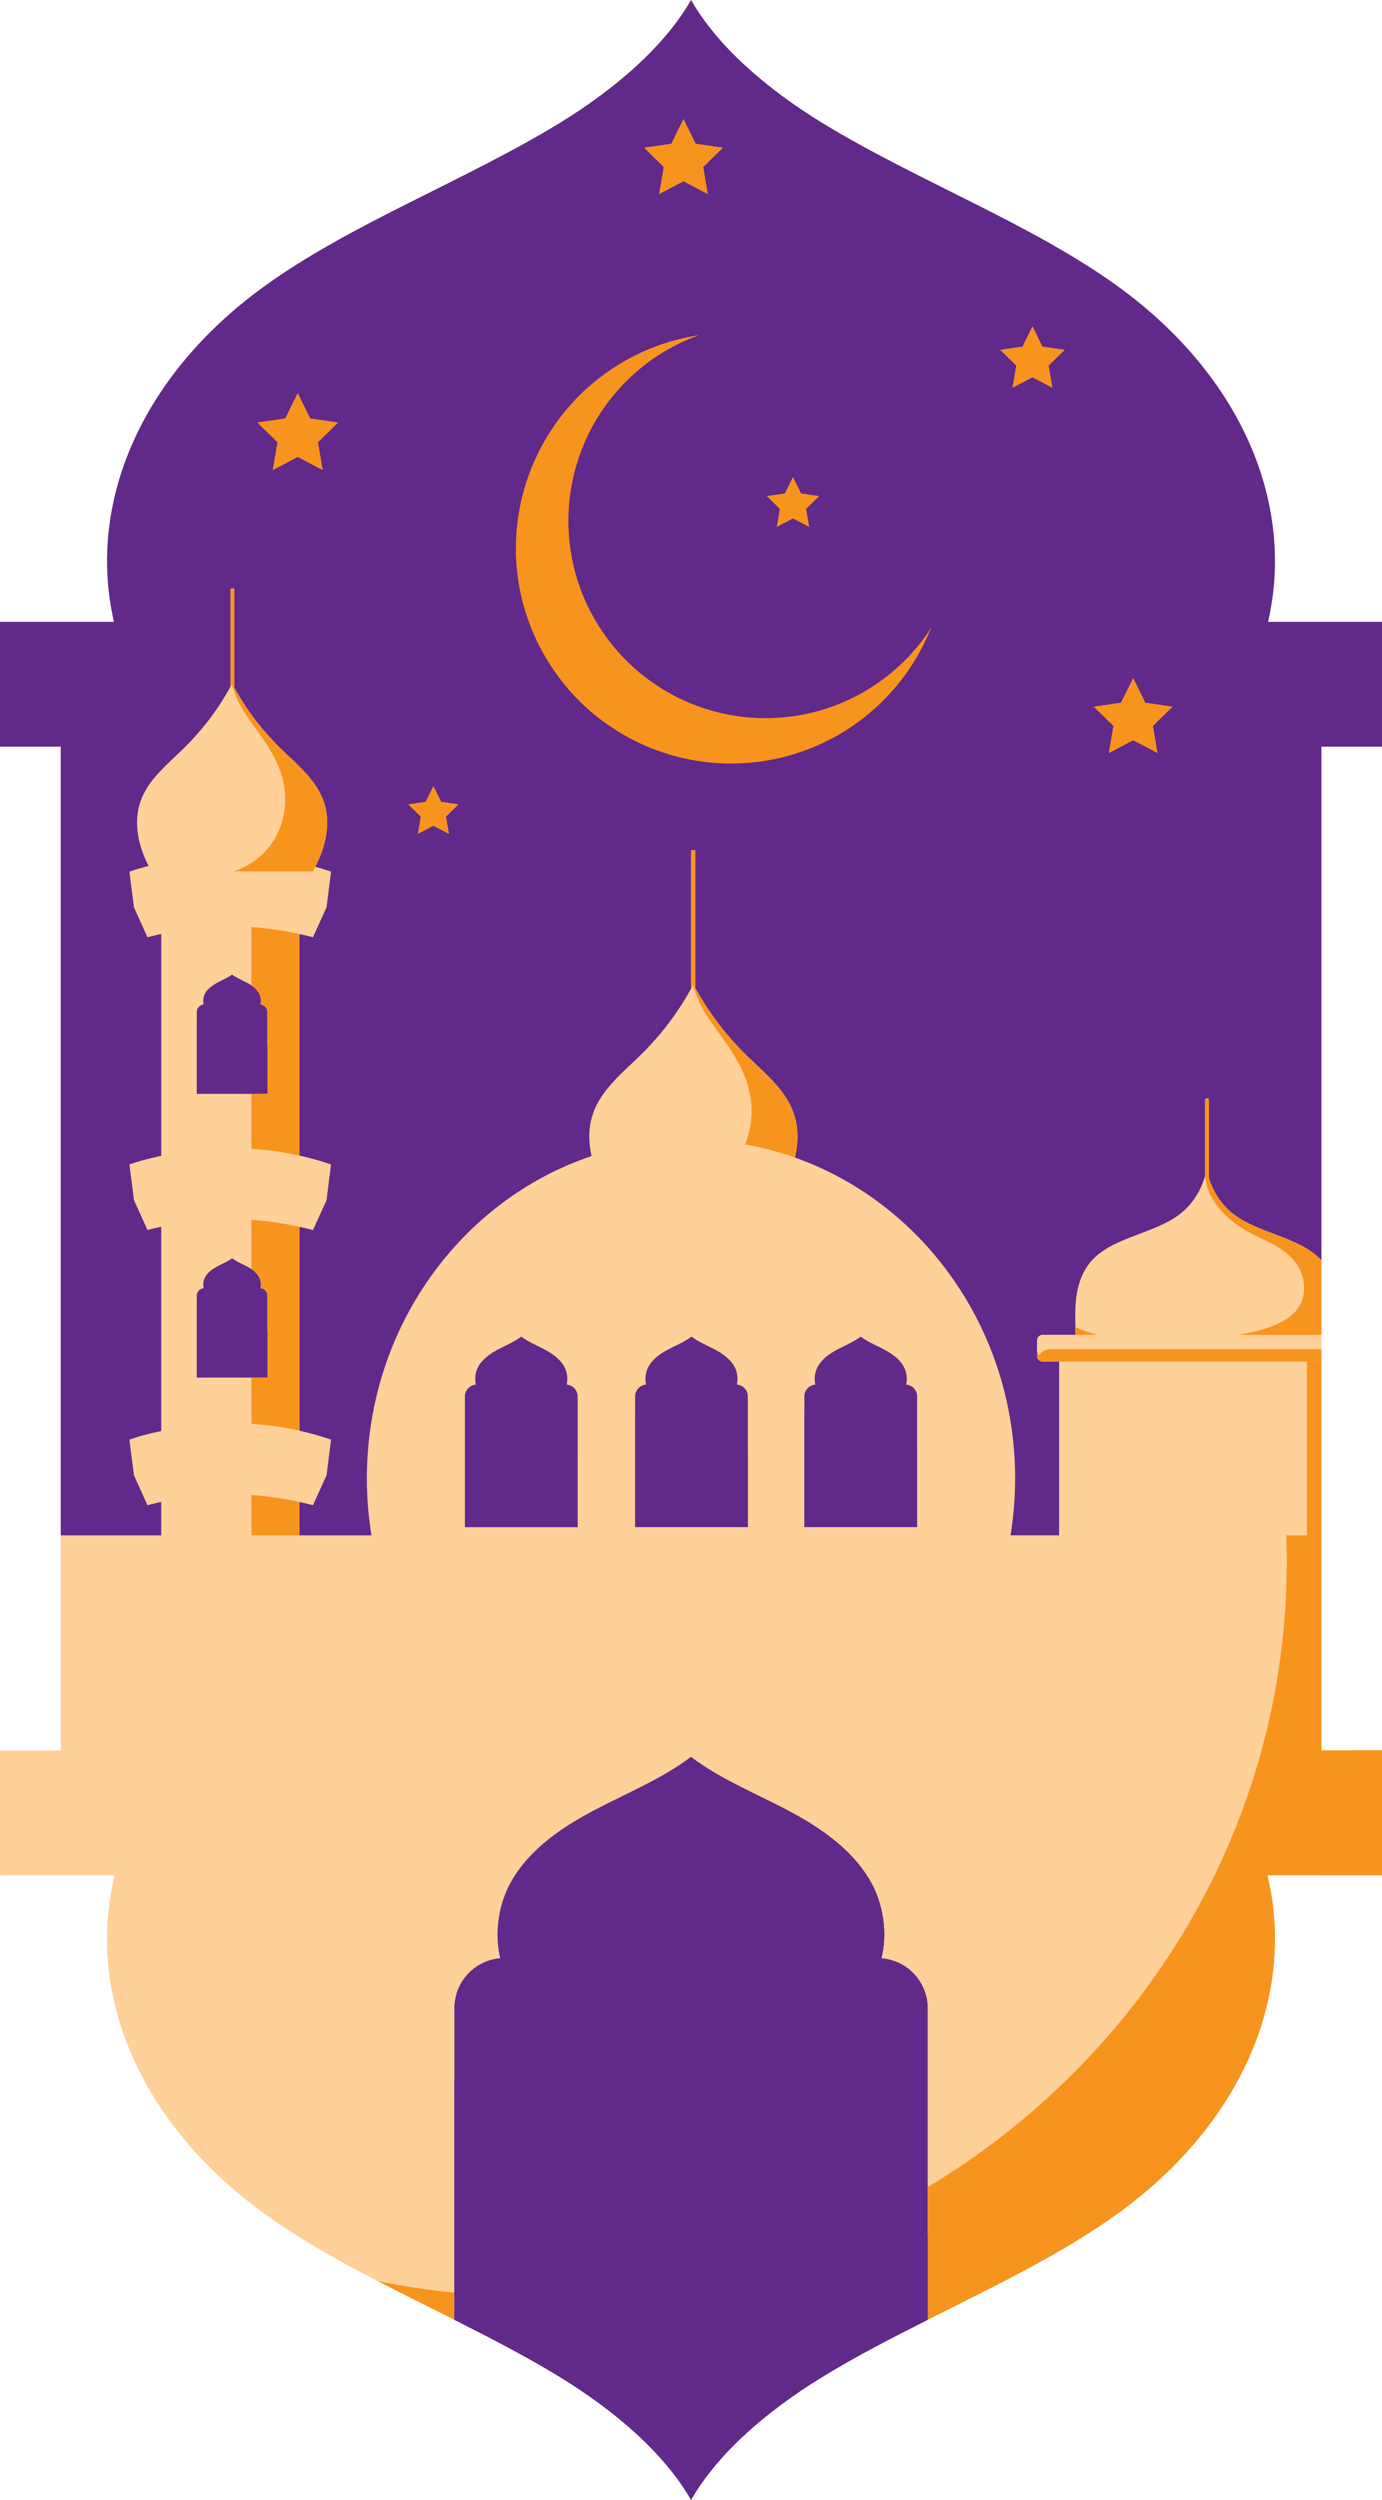 <svg width="687" height="1242" viewBox="0 0 687 1242" fill="none" xmlns="http://www.w3.org/2000/svg">
<g clip-path="url(#clip0_521_10)">
<path d="M656.878 370.956H687V308.974H630.344C643.931 250.024 616.854 186.85 556.347 142.763C513.128 111.284 455.981 89.957 408.813 61.117C381.271 44.278 356.695 23.069 343.507 0C330.318 23.088 305.729 44.278 278.226 61.117C231.078 89.937 173.911 111.284 130.698 142.763C70.152 186.837 43.075 249.998 56.663 308.974H0V370.956H30.188V869.675H0V931.657H56.971C54.533 941.766 53.272 952.122 53.212 962.521C52.93 1012.37 80.139 1062.45 130.653 1099.24C148.019 1111.89 167.631 1122.9 187.944 1133.42C200.425 1139.88 213.168 1146.15 225.813 1152.51C243.808 1161.55 261.613 1170.76 278.2 1180.89C305.749 1197.73 330.325 1218.93 343.507 1242.01C356.695 1218.93 381.271 1197.73 408.813 1180.89C425.387 1170.76 443.185 1161.55 461.2 1152.51C494.433 1135.81 528.327 1119.66 556.36 1099.24C560.944 1095.91 565.336 1092.46 569.536 1088.9C599.442 1063.62 619.454 1033.29 628.419 1001.57C634.928 978.529 635.622 954.759 630.036 931.657H687.007V869.675H656.884L656.878 370.956Z" fill="#FFD098"/>
<path d="M80.139 746.202C77.886 746.687 75.601 747.224 73.302 747.827L66.59 732.984L64.324 715.241C69.501 713.489 74.786 712.074 80.145 711.003V609.479C77.893 609.963 75.607 610.507 73.309 611.103L66.597 596.261L64.331 578.511C69.508 576.761 74.793 575.348 80.152 574.279V464.031C77.899 464.522 75.614 465.059 73.315 465.655L66.59 450.8L64.324 433.056C67.356 432.008 70.552 431.091 73.865 430.246C68.823 420.421 66.237 408.998 69.681 398.629C73.44 387.318 83.393 379.635 91.821 371.31C100.82 362.42 108.48 352.271 114.563 341.18V293.228C114.563 292.967 114.667 292.717 114.851 292.533C115.035 292.349 115.285 292.245 115.546 292.245C115.806 292.245 116.056 292.349 116.24 292.533C116.424 292.717 116.528 292.967 116.528 293.228V341.796C122.561 352.658 130.113 362.602 138.956 371.329C147.384 379.622 157.331 387.337 161.089 398.649C164.58 409.129 161.882 420.742 156.722 430.626C159.433 431.386 162.065 432.205 164.58 433.076L162.32 450.8L155.576 465.655C153.279 465.061 151.018 464.522 148.792 464.037V574.135C154.124 575.31 159.386 576.784 164.553 578.55L162.32 596.281L155.602 611.136C153.305 610.542 151.044 610.003 148.818 609.518V710.833C154.151 712.004 159.414 713.478 164.58 715.247L162.32 732.978L155.576 747.84C153.279 747.237 151.018 746.696 148.792 746.215V762.826H184.663C183.138 753.467 182.371 744 182.371 734.517C182.371 659.612 229.264 596.15 294.073 574.364C292.508 567.467 292.436 560.361 294.662 553.667C298.775 541.281 309.678 532.831 318.891 523.753C328.628 514.144 336.933 503.185 343.552 491.213V422.439H345.674V490.918C352.321 503.004 360.683 514.064 370.499 523.753C379.732 532.831 390.628 541.281 394.728 553.667C397.039 560.61 396.876 567.985 395.14 575.124C458.803 597.597 504.629 660.47 504.629 734.517C504.631 744 503.867 753.467 502.343 762.826H526.487V676.485H518.282C517.543 676.481 516.836 676.186 516.313 675.664C515.791 675.141 515.496 674.433 515.492 673.694V665.972C515.496 665.233 515.791 664.525 516.313 664.003C516.836 663.48 517.543 663.185 518.282 663.182H534.653C534.587 657.352 534.273 651.523 534.875 645.726C535.635 638.521 537.979 631.133 543.447 625.526C554.285 614.391 574.224 612.845 586.712 603.06C593.018 598.121 596.908 591.453 599.03 584.36V546.599C599.03 546.347 599.13 546.106 599.308 545.928C599.486 545.75 599.727 545.65 599.979 545.65C600.231 545.65 600.472 545.75 600.65 545.928C600.828 546.106 600.929 546.347 600.929 546.599V585.283C603.109 592.03 606.92 598.337 612.958 603.06C625.472 612.845 645.385 614.417 656.223 625.526L656.878 626.181V370.956H687V308.974H630.344C643.931 250.024 616.854 186.85 556.347 142.763C513.128 111.284 455.981 89.957 408.813 61.117C381.271 44.278 356.695 23.069 343.507 0C330.318 23.088 305.729 44.278 278.226 61.117C231.078 89.937 173.911 111.284 130.698 142.763C70.152 186.837 43.075 249.998 56.663 308.974H0V370.956H30.188V762.826H80.139V746.202Z" fill="#61298A"/>
<path d="M287.145 693.803C287.138 692.315 286.574 690.885 285.564 689.793C284.554 688.702 283.172 688.029 281.69 687.908C282.405 684.776 281.919 681.489 280.328 678.698C278.069 674.854 274.231 672.306 270.348 670.282C266.465 668.258 262.549 666.666 259.124 664.086C255.7 666.666 251.699 668.304 247.901 670.282C244.102 672.26 240.18 674.867 237.921 678.698C236.33 681.489 235.844 684.776 236.559 687.908C235.077 688.029 233.694 688.702 232.684 689.793C231.674 690.885 231.111 692.315 231.104 693.803V758.713H287.145V693.803Z" fill="#61298A"/>
<path d="M315.715 693.803V758.713H371.756V693.803C371.75 692.315 371.186 690.885 370.176 689.793C369.166 688.702 367.783 688.029 366.301 687.908C367.017 684.776 366.53 681.489 364.939 678.698C362.68 674.854 358.843 672.306 354.96 670.282C351.076 668.258 347.16 666.666 343.736 664.086C340.311 666.666 336.31 668.304 332.512 670.282C328.714 672.26 324.791 674.867 322.532 678.698C320.941 681.489 320.455 684.776 321.17 687.908C319.688 688.029 318.306 688.702 317.296 689.793C316.286 690.885 315.722 692.315 315.715 693.803Z" fill="#61298A"/>
<path d="M455.903 693.803C455.895 692.316 455.33 690.886 454.32 689.795C453.311 688.704 451.929 688.03 450.448 687.908C451.164 684.775 450.676 681.487 449.079 678.698C446.827 674.854 442.989 672.306 439.1 670.282C435.21 668.258 431.307 666.666 427.882 664.086C424.457 666.666 420.45 668.304 416.658 670.282C412.769 672.306 408.931 674.867 406.679 678.698C405.089 681.49 404.601 684.775 405.31 687.908C403.829 688.031 402.448 688.704 401.44 689.795C400.431 690.887 399.868 692.316 399.862 693.803V758.713H455.903V693.803Z" fill="#61298A"/>
<path d="M97.819 502.774V543.416H132.912V502.774C132.909 501.842 132.556 500.946 131.925 500.263C131.293 499.579 130.428 499.156 129.5 499.079C129.944 497.116 129.638 495.058 128.642 493.309C127.228 490.905 124.825 489.307 122.395 488.069C119.966 486.831 117.51 485.803 115.369 484.185C113.221 485.803 110.713 486.805 108.343 488.069C105.972 489.333 103.503 490.931 102.089 493.309C101.095 495.059 100.791 497.117 101.238 499.079C100.309 499.155 99.442 499.576 98.809 500.26C98.176 500.945 97.823 501.841 97.819 502.774Z" fill="#61298A"/>
<path d="M97.819 643.728V684.338H132.912V643.728C132.909 642.797 132.556 641.901 131.925 641.217C131.293 640.533 130.428 640.111 129.5 640.034C129.945 638.073 129.639 636.017 128.642 634.27C127.228 631.86 124.825 630.262 122.395 629.03C119.966 627.799 117.51 626.77 115.369 625.153C113.221 626.77 110.713 627.773 108.343 629.03C105.972 630.288 103.503 631.893 102.089 634.27C101.095 636.018 100.791 638.074 101.238 640.034C100.309 640.11 99.442 640.531 98.809 641.215C98.176 641.899 97.823 642.796 97.819 643.728Z" fill="#61298A"/>
<path d="M438.281 972.909C441.437 960.195 439.04 945.307 432.538 934.264C423.069 918.125 406.954 907.409 390.628 898.894C374.696 890.596 357.887 883.731 343.48 872.878C329.074 883.731 312.284 890.563 296.332 898.894C280.007 907.409 263.892 918.105 254.423 934.264C247.927 945.34 245.53 960.228 248.687 972.909C242.466 973.438 236.67 976.279 232.441 980.872C228.211 985.465 225.856 991.476 225.839 997.72V1152.53C243.834 1161.57 261.639 1170.78 278.226 1180.91C305.775 1197.75 330.351 1218.95 343.533 1242.02C356.721 1218.95 381.297 1197.75 408.839 1180.91C425.413 1170.78 443.212 1161.57 461.226 1152.53V997.72C461.207 991.46 458.838 985.436 454.589 980.841C450.339 976.245 444.519 973.414 438.281 972.909Z" fill="#61298A"/>
<path d="M207.759 414.284L215.447 410.243L223.135 414.284L221.668 405.723L227.889 399.658L219.291 398.407L215.447 390.619L211.603 398.407L203.005 399.658L209.226 405.723L207.759 414.284Z" fill="#F7941E"/>
<path d="M386.189 261.742L394.191 257.531L402.193 261.742L400.667 252.828L407.143 246.514L398.192 245.217L394.191 237.108L390.19 245.217L381.245 246.514L387.721 252.828L386.189 261.742Z" fill="#F7941E"/>
<path d="M135.603 233.512L147.999 226.995L160.395 233.512L158.025 219.711L168.05 209.932L154.194 207.921L147.999 195.359L141.805 207.921L127.948 209.932L137.974 219.711L135.603 233.512Z" fill="#F7941E"/>
<path d="M503.358 192.634L513.24 187.433L523.128 192.634L521.235 181.623L529.237 173.829L518.184 172.224L513.24 162.203L508.302 172.224L497.249 173.829L505.244 181.623L503.358 192.634Z" fill="#F7941E"/>
<path d="M551.227 374.113L563.309 367.76L575.384 374.113L573.079 360.66L582.855 351.129L569.346 349.171L563.309 336.929L557.264 349.171L543.762 351.129L553.532 360.66L551.227 374.113Z" fill="#F7941E"/>
<path d="M327.692 96.389L339.767 90.042L351.849 96.389L349.544 82.935L359.314 73.412L345.812 71.447L339.767 59.205L333.73 71.447L320.221 73.412L329.997 82.935L327.692 96.389Z" fill="#F7941E"/>
<path d="M656.878 869.675V762.826H478.108C469.962 817.845 443.284 867.514 403.961 906.486C415.349 913.691 425.695 922.546 432.551 934.231C439.054 945.307 441.45 960.195 438.294 972.876C444.524 973.388 450.335 976.219 454.578 980.809C458.822 985.399 461.19 991.415 461.213 997.668V1152.48C494.446 1135.78 528.34 1119.63 556.374 1099.2C560.958 1095.86 565.349 1092.42 569.549 1088.87C599.455 1063.59 619.467 1033.25 628.432 1001.54C634.941 978.496 635.635 954.726 630.049 931.624H687.02V869.642L656.878 869.675Z" fill="#FFD098"/>
<path d="M656.877 869.675V762.826H639.446C639.599 767.088 639.675 771.367 639.675 775.664C639.675 907.082 568.298 1022.29 461.18 1086.63V1152.51C494.413 1135.81 528.307 1119.66 556.341 1099.24C560.925 1095.9 565.316 1092.45 569.516 1088.9C599.422 1063.62 619.434 1033.29 628.399 1001.57C634.908 978.529 635.602 954.759 630.016 931.657H686.987V869.675H656.877Z" fill="#F7941E"/>
<path d="M287.145 720.933C282.292 722.479 277.229 723.27 272.136 723.277C255.654 723.277 240.92 715.201 231.104 702.501V758.771H287.145V720.933Z" fill="#61298A"/>
<path d="M315.715 702.468V758.739H371.756V720.933C366.901 722.468 361.839 723.248 356.747 723.245C340.265 723.277 325.531 715.169 315.715 702.468Z" fill="#61298A"/>
<path d="M455.903 720.933C451.045 722.468 445.981 723.248 440.887 723.245C424.412 723.245 409.678 715.169 399.862 702.468V758.739H455.903V720.933Z" fill="#61298A"/>
<path d="M656.871 676.485H649.648V762.826H656.871V676.485Z" fill="#F7941E"/>
<path d="M534.601 659.383V659.455C534.601 659.933 534.601 660.411 534.601 660.896V661.243C534.601 661.616 534.601 661.996 534.601 662.369V662.854V663.182H545.471C541.755 662.198 538.121 660.928 534.601 659.383Z" fill="#F7941E"/>
<path d="M522.139 670.315C521.024 670.318 519.928 670.603 518.951 671.142C517.975 671.681 517.15 672.457 516.553 673.4C515.905 672.389 515.547 671.22 515.519 670.02V673.701C515.519 674.072 515.593 674.439 515.735 674.782C515.949 675.287 516.307 675.719 516.765 676.023C517.222 676.327 517.759 676.49 518.308 676.491H656.904V670.321L522.139 670.315Z" fill="#F7941E"/>
<path d="M124.995 460.585V489.575C126.471 490.538 127.718 491.812 128.649 493.309C129.645 495.058 129.949 497.117 129.5 499.079C130.429 499.155 131.295 499.576 131.928 500.261C132.561 500.945 132.915 501.841 132.918 502.774V543.416H124.995V570.801C133.004 571.284 140.964 572.399 148.798 574.135V464.037C140.955 462.326 133.001 461.173 124.995 460.585Z" fill="#F7941E"/>
<path d="M124.995 606.033V630.511C126.472 631.468 127.72 632.741 128.649 634.237C129.645 635.986 129.949 638.046 129.5 640.008C130.429 640.083 131.295 640.505 131.928 641.189C132.561 641.873 132.915 642.77 132.918 643.702V684.312H124.995V707.446C133.005 707.925 140.964 709.04 148.798 710.78V609.518C140.956 607.793 133.002 606.628 124.995 606.033Z" fill="#F7941E"/>
<path d="M124.995 742.763V762.826H148.798V746.202C140.955 744.495 133 743.346 124.995 742.763Z" fill="#F7941E"/>
<path d="M132.912 519.745C129.872 520.706 126.703 521.194 123.515 521.192C113.195 521.192 103.968 516.135 97.819 508.184V543.416H132.912V519.745Z" fill="#61298A"/>
<path d="M132.912 660.699C129.872 661.66 126.703 662.149 123.515 662.147C113.195 662.147 103.968 657.09 97.819 649.139V684.371H132.912V660.699Z" fill="#61298A"/>
<path d="M0 931.657H2.194L0 929.994V931.657Z" fill="#FFD098"/>
<path d="M188.514 992.631C139.696 992.631 93.674 981.751 53.225 962.501C52.943 1012.35 80.152 1062.43 130.666 1099.22C148.025 1111.87 167.644 1122.88 187.957 1133.4C200.438 1139.86 213.181 1146.14 225.826 1152.49V997.72C225.824 995.23 226.202 992.754 226.946 990.378C214.191 991.888 201.358 992.641 188.514 992.631Z" fill="#FFD098"/>
<path d="M187.957 1133.42C200.438 1139.88 213.181 1146.15 225.826 1152.51V1139.05C213.004 1137.79 200.381 1135.91 187.957 1133.42Z" fill="#F7941E"/>
<path d="M687 931.657V869.675H673.163C669.375 890.664 664.17 911.372 657.585 931.657H687Z" fill="#F7941E"/>
<path d="M628.399 1001.57C612.234 1032.87 592.473 1062.18 569.516 1088.9C599.422 1063.62 619.434 1033.29 628.399 1001.57Z" fill="#F7941E"/>
<path d="M398.139 1121.25C328.936 1121.25 267.048 1087.32 225.826 1033.97V1152.53C243.821 1161.57 261.626 1170.78 278.213 1180.91C305.762 1197.75 330.338 1218.95 343.52 1242.03C356.708 1218.95 381.284 1197.75 408.826 1180.91C425.4 1170.78 443.198 1161.57 461.213 1152.53V1111.54C440.81 1117.99 419.537 1121.26 398.139 1121.25Z" fill="#61298A"/>
<path d="M256.459 275.916C256.498 277.226 256.57 278.536 256.662 279.807C256.721 280.672 256.793 281.536 256.872 282.394C256.998 283.704 257.145 284.99 257.31 286.252C257.703 289.239 258.223 292.202 258.869 295.14C259.052 295.979 259.242 296.817 259.445 297.649C259.648 298.481 259.864 299.313 260.1 300.138C260.336 300.963 260.558 301.795 260.801 302.614C261.043 303.433 261.292 304.258 261.554 305.07C261.947 306.295 262.366 307.507 262.805 308.718C263.093 309.524 263.394 310.323 263.702 311.122C264.009 311.921 264.356 312.714 264.664 313.5C265.155 314.685 265.673 315.864 266.203 317.03C266.561 317.812 266.928 318.585 267.303 319.349C267.683 320.122 268.063 320.888 268.462 321.648C269.052 322.788 269.663 323.917 270.296 325.034C270.505 325.408 270.715 325.781 270.951 326.154C271.383 326.895 271.822 327.628 272.26 328.362C272.699 329.095 273.171 329.822 273.635 330.543C274.801 332.346 276.021 334.115 277.296 335.848C278.056 336.883 278.839 337.909 279.647 338.927C280.452 339.942 281.271 340.938 282.116 341.927C282.672 342.582 283.242 343.237 283.818 343.892C284.689 344.855 285.573 345.811 286.477 346.747C287.38 347.684 288.304 348.601 289.247 349.512C301.822 361.591 317.155 370.415 333.916 375.219C350.676 380.022 368.355 380.658 385.417 377.072C402.479 373.486 418.408 365.786 431.818 354.642C445.228 343.498 455.714 329.247 462.365 313.127C462.588 312.576 462.804 312.026 463.02 311.476L461.619 313.841C461.318 314.286 461.016 314.738 460.702 315.183C451.843 327.781 440.141 338.114 426.544 345.343C412.947 352.573 397.839 356.495 382.443 356.793C367.048 357.091 351.799 353.756 337.932 347.058C324.066 340.36 311.973 330.488 302.634 318.242C293.294 305.997 286.972 291.722 284.178 276.575C281.384 261.429 282.198 245.837 286.554 231.064C290.91 216.291 298.685 202.752 309.249 191.546C319.813 180.34 332.868 171.782 347.357 166.565H347.219L346.401 166.696L345.51 166.84L344.692 166.984L343.821 167.141L342.982 167.305L342.131 167.476L341.306 167.646L340.435 167.842L339.643 168.019L338.759 168.229L337.947 168.425L337.102 168.635L336.277 168.851L335.432 169.074L334.633 169.296L333.775 169.539L332.977 169.775L332.145 170.023L331.313 170.285L330.514 170.541L329.683 170.816L328.877 171.085L328.065 171.366L327.253 171.654L326.448 171.949L325.642 172.25L324.85 172.552L324.032 172.873L323.265 173.181L322.427 173.521L321.681 173.836L320.856 174.189L320.096 174.523L319.304 174.877L318.524 175.231L317.765 175.591L316.972 175.964L316.206 176.357L315.46 176.724L314.654 177.137L313.921 177.517L313.168 177.916L312.402 178.322L311.649 178.735L310.902 179.148L310.129 179.593L309.416 180.006L308.623 180.477L307.968 180.877L307.117 181.401L306.508 181.781L305.65 182.324L305.048 182.711L304.184 183.281L303.614 183.66C303.149 183.975 302.684 184.315 302.226 184.617C301.754 184.944 301.289 185.272 300.824 185.612L300.169 186.11L299.469 186.628L298.814 187.132L298.094 187.676L297.478 188.16L296.738 188.743L296.122 189.241L295.389 189.837L294.774 190.348L294.066 190.944L293.411 191.501L292.757 192.077L292.102 192.64L291.447 193.236L290.792 193.813L290.137 194.415L289.522 194.998L288.867 195.653L288.291 196.223L287.636 196.878L287.046 197.474L286.392 198.129L285.802 198.751L285.2 199.406L284.61 200.061L284.008 200.716L283.445 201.371L282.836 202.026L282.299 202.681L281.69 203.395L281.16 204.05L280.583 204.751L280.033 205.406L279.47 206.114L278.946 206.769L278.396 207.489L277.872 208.183L277.329 208.91L276.825 209.605L276.294 210.351L275.796 211.052L275.273 211.806L274.781 212.526L274.271 213.292L273.806 214L273.288 214.812L272.843 215.513L272.345 216.318L271.9 217.039L271.409 217.871L270.99 218.585L270.499 219.436L270.093 220.157L269.641 220.982L269.222 221.755L268.783 222.587L268.377 223.36L267.952 224.198L267.559 224.991L267.12 225.881L266.766 226.621C266.603 226.975 266.439 227.322 266.282 227.676L266 228.285C265.823 228.672 265.653 229.058 265.483 229.445L265.254 229.975C265.011 230.538 264.769 231.108 264.533 231.678C262.455 236.721 260.763 241.915 259.471 247.215C259.148 248.524 258.854 249.834 258.587 251.144C258.411 252.016 258.247 252.887 258.09 253.764C257.933 254.642 257.788 255.507 257.658 256.384C257.592 256.823 257.527 257.256 257.468 257.694C257.343 258.566 257.232 259.443 257.134 260.314C256.928 262.061 256.771 263.808 256.662 265.554C256.579 266.864 256.518 268.174 256.479 269.484C256.479 269.923 256.479 270.355 256.479 270.794C256.479 271.233 256.479 271.659 256.479 272.104C256.479 272.55 256.479 272.975 256.479 273.414C256.407 274.213 256.426 275.078 256.459 275.916Z" fill="#F7941E"/>
<path d="M207.759 414.284L215.447 410.243L223.135 414.284L221.668 405.723L227.889 399.658L219.291 398.407L215.447 390.619L211.603 398.407L203.005 399.658L209.226 405.723L207.759 414.284Z" fill="#F7941E"/>
<path d="M386.189 261.742L394.191 257.531L402.193 261.742L400.667 252.828L407.143 246.514L398.192 245.217L394.191 237.108L390.19 245.217L381.245 246.514L387.721 252.828L386.189 261.742Z" fill="#F7941E"/>
<path d="M135.603 233.512L147.999 226.995L160.395 233.512L158.025 219.711L168.05 209.932L154.194 207.921L147.999 195.359L141.805 207.921L127.948 209.932L137.974 219.711L135.603 233.512Z" fill="#F7941E"/>
<path d="M503.358 192.634L513.24 187.433L523.128 192.634L521.235 181.623L529.237 173.829L518.184 172.224L513.24 162.203L508.302 172.224L497.249 173.829L505.244 181.623L503.358 192.634Z" fill="#F7941E"/>
<path d="M551.227 374.113L563.309 367.76L575.384 374.113L573.079 360.66L582.855 351.129L569.346 349.171L563.309 336.929L557.264 349.171L543.762 351.129L553.532 360.66L551.227 374.113Z" fill="#F7941E"/>
<path d="M327.692 96.389L339.767 90.042L351.849 96.389L349.544 82.935L359.314 73.412L345.812 71.447L339.767 59.205L333.73 71.447L320.221 73.412L329.997 82.935L327.692 96.389Z" fill="#F7941E"/>
<path d="M161.665 417.264C161.751 416.897 161.823 416.531 161.895 416.164C162.509 413.077 162.743 409.927 162.589 406.784C162.589 406.417 162.563 406.051 162.51 405.684C162.458 405.134 162.399 404.583 162.32 404.04C162.196 403.129 162.026 402.225 161.816 401.328C161.61 400.423 161.359 399.529 161.063 398.649C160.945 398.295 160.827 397.942 160.696 397.595C160.565 397.247 160.428 396.94 160.29 396.566C158.458 392.362 155.947 388.487 152.858 385.097C152.373 384.541 151.876 383.99 151.371 383.447L150.605 382.635L150.219 382.228C149.835 381.831 149.442 381.432 149.04 381.03L147.848 379.844L147.043 379.065L146.434 378.482L145.393 377.486L144.64 376.785L144.594 376.746L142.983 375.227L142.164 374.454L141.352 373.681L140.141 372.528L138.949 371.362C136.902 369.345 134.92 367.257 133.003 365.1C130.55 362.328 128.212 359.454 125.99 356.481L125.257 355.485C124.528 354.485 123.814 353.476 123.115 352.459C122.644 351.804 122.185 351.09 121.727 350.402C121.129 349.498 120.544 348.586 119.972 347.664C119.671 347.186 119.376 346.708 119.082 346.223C118.649 345.516 118.23 344.809 117.811 344.095C116.98 342.667 116.174 341.219 115.395 339.765C115.768 340.453 116.141 341.141 116.521 341.828V293.228C116.521 292.967 116.418 292.717 116.233 292.533C116.049 292.349 115.799 292.245 115.539 292.245C115.278 292.245 115.029 292.349 114.844 292.533C114.66 292.717 114.557 292.967 114.557 293.228V341.219L115.211 340.047C116.079 342.914 117.137 345.719 118.381 348.444C120.529 353.029 123.62 357.09 126.534 361.177C132.362 369.246 138.203 377.552 140.58 387.377C143.939 401.269 140.056 416.124 129.159 425.615L128.812 425.917C125.071 429.018 120.785 431.397 116.174 432.932H155.464C155.903 432.172 156.329 431.399 156.735 430.619C158.79 426.73 160.375 422.609 161.456 418.345C161.489 417.991 161.574 417.624 161.665 417.264Z" fill="#F7941E"/>
<path d="M395.52 573.447C396.062 570.86 396.369 568.23 396.437 565.587C396.437 565.181 396.437 564.782 396.437 564.376C396.437 563.57 396.437 562.764 396.345 561.965L396.293 561.363C396.208 560.361 396.077 559.398 395.9 558.369L395.795 557.78C395.717 557.38 395.631 556.987 395.54 556.594C395.311 555.605 395.036 554.629 394.715 553.66L394.518 553.084C394.381 552.697 394.243 552.317 394.093 551.944C393.942 551.571 393.791 551.197 393.634 550.824C392.748 548.81 391.697 546.874 390.491 545.034C390.275 544.7 390.052 544.379 389.836 544.038C389.62 543.698 389.378 543.383 389.142 543.062L388.422 542.093C388.003 541.543 387.57 540.999 387.112 540.462L386.516 539.741C386.195 539.362 385.861 538.982 385.534 538.608L384.977 537.953C384.414 537.331 383.838 536.709 383.255 536.1C381.435 534.187 379.522 532.333 377.591 530.499L374.493 527.578L374.441 527.532C373.413 526.556 372.378 525.567 371.37 524.598L370.499 523.753C369.534 522.801 368.587 521.838 367.657 520.864C359.059 511.88 351.67 501.813 345.674 490.918V422.438H343.579V491.213C343.899 490.643 344.233 490.067 344.522 489.49C345.47 492.622 346.629 495.686 347.992 498.66C350.343 503.671 353.696 508.131 356.924 512.605C363.302 521.447 369.693 530.545 372.3 541.313C374.559 550.385 373.871 559.94 370.335 568.594C378.783 570.067 387.093 572.243 395.18 575.098L395.291 574.626C395.35 574.253 395.442 573.847 395.52 573.447Z" fill="#F7941E"/>
<path d="M656.236 625.526C645.398 614.391 625.458 612.845 612.971 603.06C606.933 598.337 603.148 592.03 600.941 585.283V546.599C600.941 546.347 600.841 546.106 600.663 545.928C600.485 545.75 600.244 545.65 599.992 545.65C599.74 545.65 599.499 545.75 599.321 545.928C599.143 546.106 599.042 546.347 599.042 546.599V584.36L599.219 583.744V583.908C599.285 592.311 604.609 599.745 610.672 605.103C613.877 607.902 617.38 610.34 621.117 612.374C624.699 614.339 628.484 615.93 632.105 617.836C638.968 621.459 645.202 626.351 647.435 634.067C649.275 640.44 648.319 646.944 643.735 651.837C639.551 656.298 633.48 658.728 627.75 660.457C623.745 661.637 619.665 662.547 615.538 663.182H656.884V626.207L656.236 625.526Z" fill="#F7941E"/>
</g>
<defs>
<clipPath id="clip0_521_10">
<rect width="687" height="1242" fill="white"/>
</clipPath>
</defs>
</svg>
